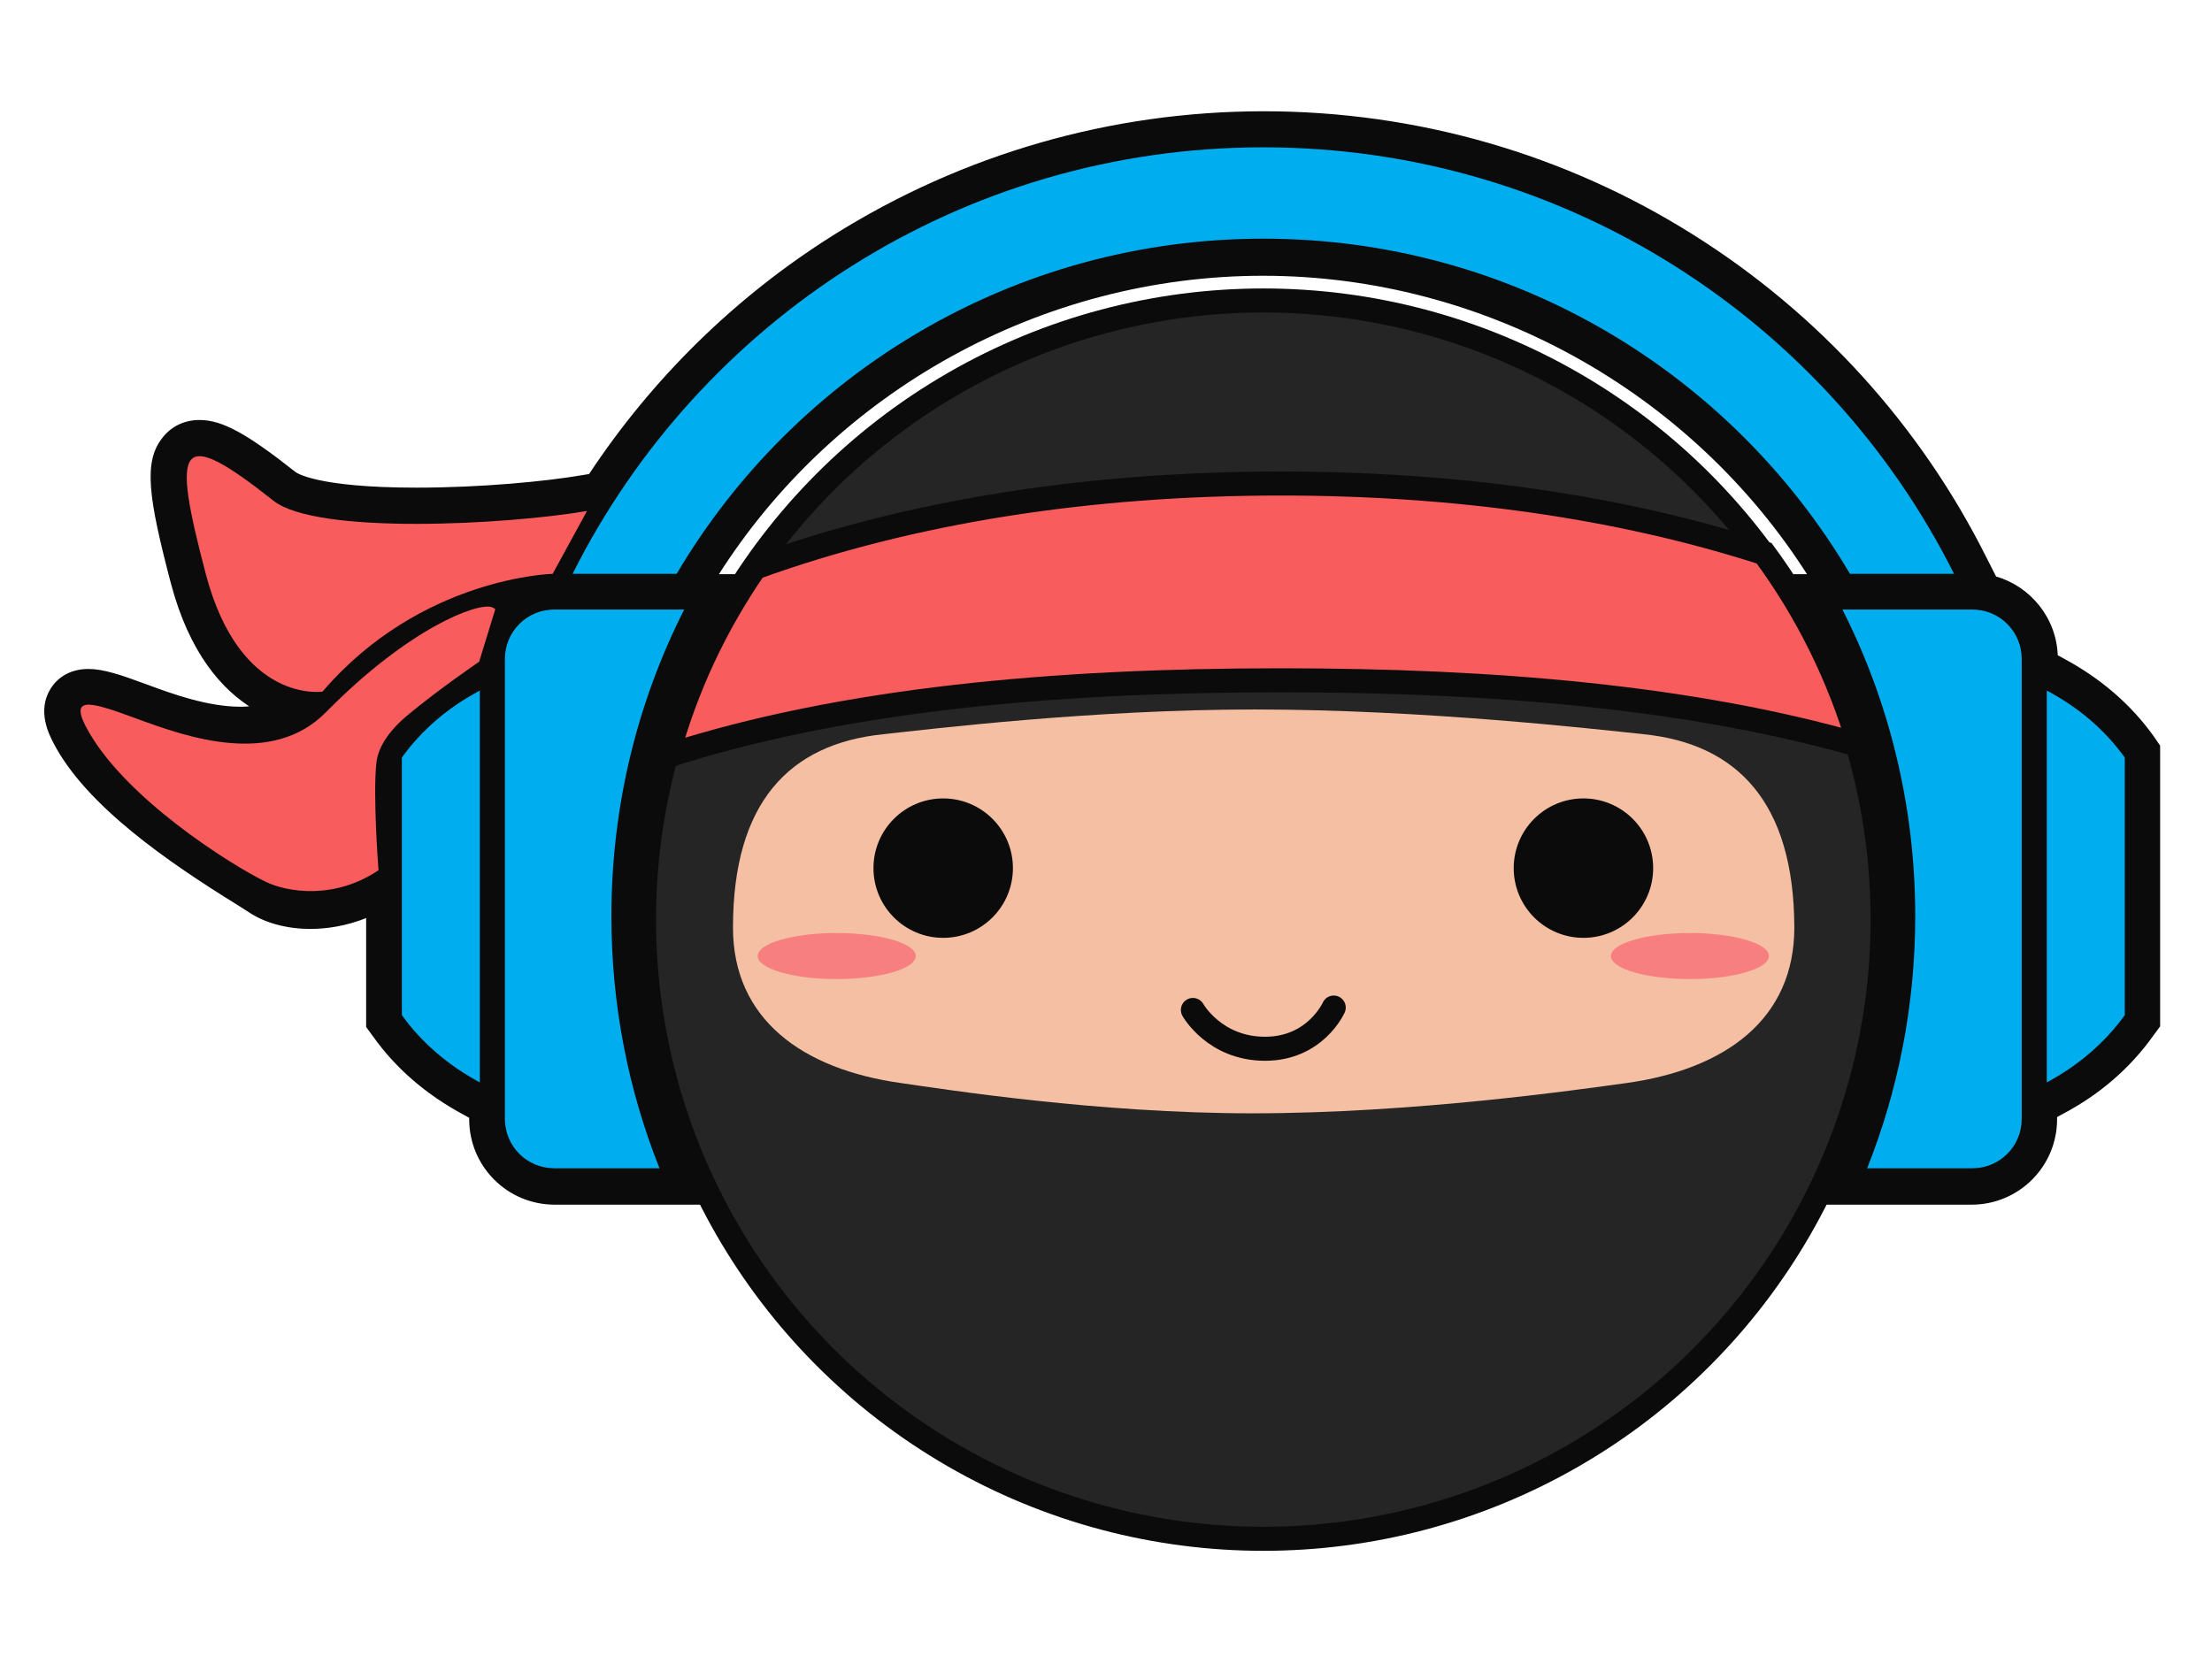 <?xml version="1.0" encoding="utf-8"?>
<!-- Generator: Adobe Illustrator 18.0.0, SVG Export Plug-In . SVG Version: 6.00 Build 0)  -->
<!DOCTYPE svg PUBLIC "-//W3C//DTD SVG 1.1//EN" "http://www.w3.org/Graphics/SVG/1.1/DTD/svg11.dtd">
<svg version="1.1" id="Layer_1" xmlns="http://www.w3.org/2000/svg" xmlns:xlink="http://www.w3.org/1999/xlink" x="0px" y="0px"
	 viewBox="0 0 644 489" enable-background="new 0 0 644 489" xml:space="preserve">
<path fill="#0C0B0B" stroke="#0C0B0B" stroke-miterlimit="10" d="M626.7,214.8c-6.7-9.4-15.5-16.9-26.1-22.6l-2-1.1
	c-0.3-10.9-7.8-20-17.8-22.8l-2.9-5.7c-19.2-38.4-48.6-70.8-85-93.7c-37.4-23.6-80.6-36-125-36c-44.4,0-87.6,12.5-125,36
	c-28.5,17.9-52.7,41.7-71.1,69.6l-2.5,0.4c-10.5,1.8-29.4,3.6-48,3.6c-29.3,0-35.2-4.4-35.5-4.6c-14.3-11.3-21.3-15.1-27.7-15.1
	c-4.3,0-8,1.8-10.5,5.1c-5.3,6.8-3.9,16.9,2.6,41.7c5.4,20.5,14.9,31,23.8,36.4c-1.3,0.2-2.6,0.3-4,0.3c-9.6,0-20.1-3.8-27.1-6.4
	c-8.1-3-12.9-4.6-17.2-4.6c-4.6,0-8.4,2-10.6,5.6c-3.8,6.2-0.3,12.9,0.9,15.2c9.4,18.2,33.5,34.7,53.4,47c1.4,0.9,2.7,1.7,3.3,2.1
	c4.6,3.1,10.9,4.8,17.7,4.8c0,0,0,0,0,0c4.3,0,10.2-0.7,16.7-3.4v32.3l1.9,2.6c6.7,9.4,15.5,16.9,26.1,22.6l2,1.1v0.7
	c0,13.5,10.9,24.4,24.4,24.4h45.3l-5.5-13.7c-8.8-22.1-13.3-45.5-13.3-69.6c0-29.6,7-58.9,20.1-84.8l7.4-14.5h-7.1
	c34.3-54.4,94.9-87.9,159.3-87.9c64.4,0,125,33.6,159.3,87.9H520l7.4,14.5c13.2,25.9,20.1,55.2,20.1,84.8c0,24.1-4.5,47.6-13.3,69.6
	l-5.5,13.7h45.3c13.5,0,24.4-10.9,24.4-24.4V325l2-1.1c10.6-5.6,19.4-13.2,26.1-22.6l1.9-2.6v-81.4L626.7,214.8z"/>
<path fill="#00ADEE" d="M197,167.1c34.5-58.4,98.1-97.6,170.8-97.6c72.8,0,136.3,39.2,170.8,97.6h30.3
	C532,93.5,455.8,42.9,367.8,42.9c-88,0-164.2,50.6-201.1,124.2H197z"/>
<g>
	<path fill="#00ADEE" d="M178,266.8c0-32.3,7.7-62.7,21.2-89.3h-37.8c-8,0-14.4,6.4-14.4,14.4v133.9c0,8,6.4,14.4,14.4,14.4H192
		C183,317.6,178,292.8,178,266.8z"/>
	<path fill="#00ADEE" d="M117,220.6v75c5.8,8.1,13.6,14.7,22.7,19.6V201.1C130.6,205.9,122.8,212.5,117,220.6z"/>
</g>
<g>
	<path fill="#00ADEE" d="M557.6,266.8c0-32.3-7.7-62.7-21.2-89.3h37.8c8,0,14.4,6.4,14.4,14.4v133.9c0,8-6.4,14.4-14.4,14.4h-30.6
		C552.6,317.6,557.6,292.8,557.6,266.8z"/>
	<path fill="#00ADEE" d="M618.6,220.6v75c-5.8,8.1-13.6,14.7-22.7,19.6V201.1C605,205.9,612.8,212.5,618.6,220.6z"/>
</g>
<path fill="#F95C5C" d="M170.9,148.8l-10,18.3c0,0-38.4,0.9-67,34.3c0,0-24,3.7-34-34.3s-8.1-43.3,19.7-21.3
	C92.2,155.8,147.5,152.8,170.9,148.8z"/>
<path fill="#F95C5C" d="M144.2,177.4c0,0-0.3-0.3-1-0.6c-4.2-1.4-24.2,6.1-48.3,30.6c-15.7,15.9-40.2,7.4-55.3,1.8
	c-12.1-4.4-19.4-7-14.7,2.2c10.7,20.7,42.6,40.6,52.3,45.3c6.5,3.2,20.3,5.3,33-3.3c0,0-1.7-21.9-0.6-31.4
	c0.6-5.2,4.7-10.1,8.9-13.6c9.5-7.9,21-15.7,21-15.7L144.2,177.4z"/>
<circle fill="#262525" stroke="#0C0B0B" stroke-width="7" stroke-miterlimit="10" cx="367.8" cy="267.8" r="180.3"/>
<path fill="#F4BFA2" d="M478.5,213.8c-14.3-1.5-64.1-7.2-113.2-7.2c-47.4,0-94.2,5.7-108.1,7.2c-27.5,2.8-43.8,20-43.8,56.3
	c0,26.7,20.2,41.3,49,45.3c13.2,1.9,57.3,8.8,102.2,8.8c47,0,94.9-6.9,108.8-8.8c28.9-4,49-18.6,49-45.3
	C522.3,233.8,505.9,216.6,478.5,213.8z"/>
<path fill="#F95C5C" stroke="#0C0B0B" stroke-width="7" stroke-miterlimit="10" d="M219.8,165.3c-11.4,16.5-20.1,34.9-25.5,54.8
	c50.9-16.4,112.4-22,178.6-22c61.8,0,119.6,4.9,168.4,18.9c-6-20.4-15.4-39.2-27.7-55.9c-42.4-13.7-90.2-20.3-140.7-20.3
	C317.4,140.8,265.3,148.8,219.8,165.3z"/>
<path fill="none" stroke="#0C0B0B" stroke-width="7" stroke-linecap="round" stroke-miterlimit="10" d="M347.3,294.1
	c0,0,6.3,11.3,21,11.3c14.7,0,20-12,20-12"/>
<circle fill="#0C0B0B" cx="461" cy="252.8" r="20.3"/>
<ellipse fill="#F77F7F" cx="492" cy="278.4" rx="23" ry="6.7"/>
<circle fill="#0C0B0B" cx="274.6" cy="252.8" r="20.3"/>
<ellipse fill="#F77F7F" cx="243.6" cy="278.4" rx="23" ry="6.7"/>
</svg>
